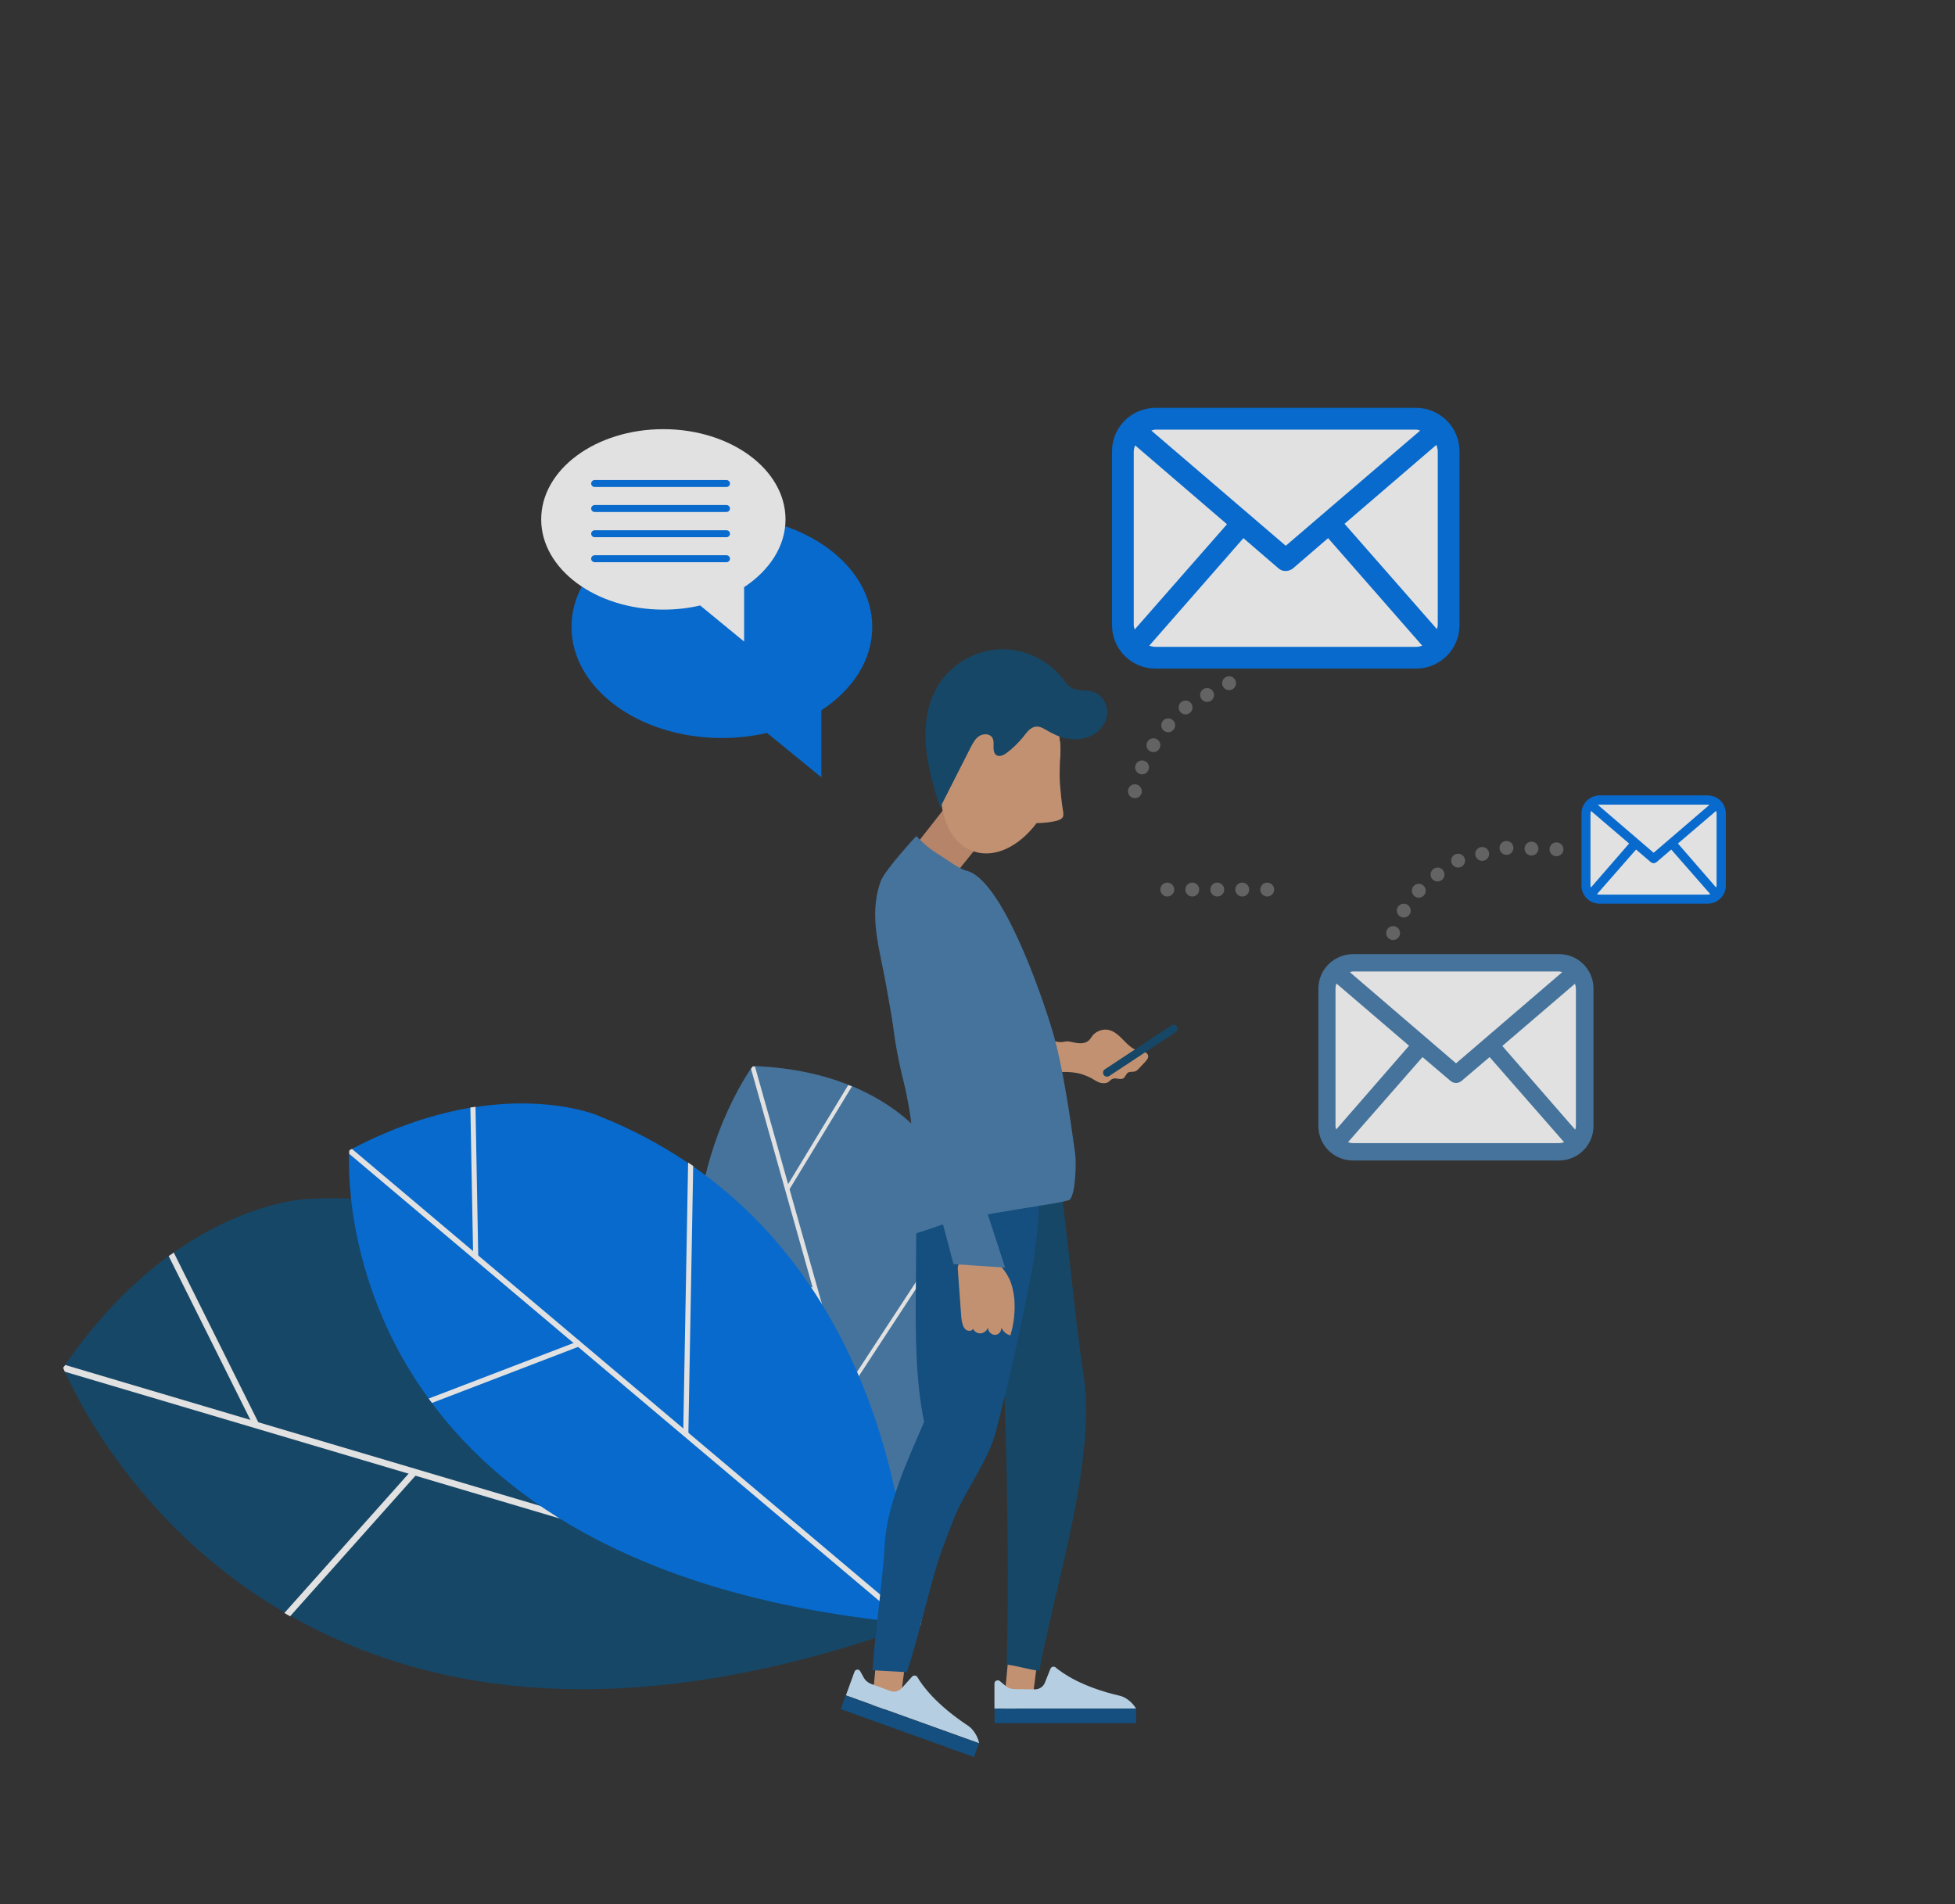 <svg width="154" height="150" viewBox="0 0 154 150" fill="none" xmlns="http://www.w3.org/2000/svg">
    <rect x="0" y="0" width="154" height="150" fill="#333333" stroke="none"/>
    <g opacity="0.85">
        <path
            d="M112.272 51.215L90.948 51.215C89.745 51.215 88.761 50.231 88.761 49.028L88.761 35.176C88.761 33.974 89.745 32.989 90.948 32.989L112.272 32.989C113.475 32.989 114.459 33.974 114.459 35.176L114.459 49.028C114.459 50.231 113.475 51.215 112.272 51.215Z"
            fill="white" />
        <path
            d="M87.594 35.559L87.594 49.246C87.594 51.142 89.125 52.673 91.021 52.673L111.543 52.673C113.439 52.673 114.97 51.142 114.97 49.246L114.97 35.559C114.97 33.663 113.439 32.132 111.543 32.132L91.021 32.132C89.125 32.132 87.594 33.663 87.594 35.559ZM89.38 49.593C89.362 49.483 89.308 49.374 89.308 49.265L89.308 35.577C89.308 35.395 89.362 35.231 89.417 35.085L96.653 41.3L89.38 49.593ZM111.543 33.846C111.653 33.846 111.762 33.882 111.871 33.919L101.282 42.995L90.693 33.919C90.802 33.9 90.893 33.846 91.021 33.846L111.543 33.846ZM105.911 41.264L113.147 35.048C113.202 35.212 113.256 35.377 113.256 35.541L113.256 49.228C113.256 49.356 113.22 49.447 113.184 49.556L105.911 41.264ZM91.021 50.96C90.838 50.96 90.693 50.905 90.529 50.869L97.947 42.394L100.717 44.781C100.881 44.927 101.081 44.982 101.282 44.982C101.482 44.982 101.683 44.909 101.847 44.781L104.617 42.394L112.035 50.869C111.871 50.923 111.725 50.96 111.543 50.96L91.021 50.96Z"
            fill="#0073E6" />
        <path
            d="M122.661 90.401L106.622 90.401C105.419 90.401 104.435 89.417 104.435 88.214L104.435 78.117C104.435 76.914 105.419 75.93 106.622 75.93L122.661 75.93C123.864 75.93 124.848 76.914 124.848 78.117L124.848 88.214C124.848 89.417 123.864 90.401 122.661 90.401Z"
            fill="white" />
        <path
            d="M103.852 77.88L103.852 88.706C103.852 90.201 105.055 91.422 106.567 91.422L122.807 91.422C124.301 91.422 125.523 90.219 125.523 88.706L125.523 77.88C125.523 76.385 124.32 75.164 122.807 75.164L106.567 75.164C105.073 75.182 103.852 76.385 103.852 77.88ZM105.255 88.979C105.237 88.888 105.201 88.815 105.201 88.706L105.201 77.88C105.201 77.734 105.237 77.606 105.273 77.479L110.996 82.382L105.255 88.979ZM122.807 76.531C122.898 76.531 122.971 76.567 123.062 76.586L114.696 83.767L106.331 76.586C106.422 76.567 106.495 76.531 106.586 76.531L122.807 76.531ZM118.341 82.4L124.064 77.497C124.101 77.625 124.137 77.752 124.137 77.898L124.137 88.724C124.137 88.815 124.101 88.906 124.083 88.998L118.341 82.4ZM106.567 90.055C106.422 90.055 106.312 90.018 106.185 89.982L112.054 83.275L114.259 85.152C114.386 85.261 114.55 85.316 114.696 85.316C114.86 85.316 115.006 85.261 115.134 85.152L117.339 83.275L123.208 89.982C123.08 90.018 122.953 90.055 122.825 90.055L106.567 90.055Z"
            fill="#497EAD" />
        <path
            d="M133.597 71.081L127.035 71.081C125.832 71.081 124.848 70.097 124.848 68.894L124.848 64.994C124.848 63.791 125.832 62.807 127.035 62.807L133.597 62.807C134.799 62.807 135.784 63.791 135.784 64.994L135.784 68.894C135.784 70.097 134.799 71.081 133.597 71.081Z"
            fill="white" />
        <path
            d="M124.575 64.082L124.575 69.769C124.575 70.552 125.213 71.19 125.996 71.19L134.526 71.19C135.31 71.19 135.948 70.552 135.948 69.769L135.948 64.082C135.948 63.299 135.31 62.661 134.526 62.661L125.996 62.661C125.213 62.679 124.575 63.299 124.575 64.082ZM125.322 69.915C125.304 69.86 125.286 69.823 125.286 69.769L125.286 64.082C125.286 64.009 125.304 63.937 125.322 63.882L128.329 66.452L125.322 69.915ZM134.526 63.39C134.581 63.39 134.617 63.408 134.654 63.408L130.261 67.181L125.869 63.408C125.905 63.408 125.96 63.39 125.996 63.39L134.526 63.39ZM132.175 66.452L135.182 63.882C135.201 63.955 135.219 64.009 135.219 64.082L135.219 69.769C135.219 69.823 135.201 69.86 135.182 69.915L132.175 66.452ZM125.996 70.48C125.924 70.48 125.851 70.461 125.796 70.443L128.876 66.925L130.024 67.91C130.097 67.964 130.17 68.001 130.261 68.001C130.352 68.001 130.425 67.964 130.498 67.91L131.647 66.925L134.727 70.443C134.654 70.461 134.599 70.48 134.526 70.48L125.996 70.48Z"
            fill="#0073E6" />
        <path
            d="M96.816 54.368C97.118 54.368 97.363 54.123 97.363 53.821C97.363 53.519 97.118 53.274 96.816 53.274C96.514 53.274 96.27 53.519 96.27 53.821C96.27 54.123 96.514 54.368 96.816 54.368Z"
            fill="#6B6B6B" />
        <path
            d="M95.085 55.298C95.387 55.298 95.632 55.053 95.632 54.751C95.632 54.449 95.387 54.205 95.085 54.205C94.783 54.205 94.538 54.449 94.538 54.751C94.538 55.053 94.783 55.298 95.085 55.298Z"
            fill="#6B6B6B" />
        <path
            d="M93.39 56.282C93.692 56.282 93.937 56.037 93.937 55.735C93.937 55.433 93.692 55.188 93.39 55.188C93.088 55.188 92.843 55.433 92.843 55.735C92.843 56.037 93.088 56.282 93.39 56.282Z"
            fill="#6B6B6B" />
        <path
            d="M92.023 57.685C92.325 57.685 92.57 57.441 92.57 57.139C92.57 56.837 92.325 56.592 92.023 56.592C91.721 56.592 91.476 56.837 91.476 57.139C91.476 57.441 91.721 57.685 92.023 57.685Z"
            fill="#6B6B6B" />
        <path
            d="M90.857 59.252C91.159 59.252 91.403 59.007 91.403 58.706C91.403 58.404 91.159 58.159 90.857 58.159C90.555 58.159 90.31 58.404 90.31 58.706C90.31 59.007 90.555 59.252 90.857 59.252Z"
            fill="#6B6B6B" />
        <path
            d="M89.963 61.003C90.266 61.003 90.51 60.758 90.51 60.456C90.51 60.154 90.266 59.909 89.963 59.909C89.662 59.909 89.417 60.154 89.417 60.456C89.417 60.758 89.662 61.003 89.963 61.003Z"
            fill="#6B6B6B" />
        <path
            d="M89.399 62.88C89.701 62.88 89.945 62.635 89.945 62.333C89.945 62.031 89.701 61.786 89.399 61.786C89.097 61.786 88.852 62.031 88.852 62.333C88.852 62.635 89.097 62.88 89.399 62.88Z"
            fill="#6B6B6B" />
        <path
            d="M99.824 70.626C100.126 70.626 100.371 70.381 100.371 70.079C100.371 69.777 100.126 69.532 99.824 69.532C99.522 69.532 99.277 69.777 99.277 70.079C99.277 70.381 99.522 70.626 99.824 70.626Z"
            fill="#6B6B6B" />
        <path
            d="M97.856 70.626C98.157 70.626 98.402 70.381 98.402 70.079C98.402 69.777 98.157 69.532 97.856 69.532C97.553 69.532 97.309 69.777 97.309 70.079C97.309 70.381 97.553 70.626 97.856 70.626Z"
            fill="#6B6B6B" />
        <path
            d="M95.887 70.626C96.189 70.626 96.434 70.381 96.434 70.079C96.434 69.777 96.189 69.532 95.887 69.532C95.585 69.532 95.34 69.777 95.34 70.079C95.34 70.381 95.585 70.626 95.887 70.626Z"
            fill="#6B6B6B" />
        <path
            d="M93.919 70.626C94.221 70.626 94.465 70.381 94.465 70.079C94.465 69.777 94.221 69.532 93.919 69.532C93.617 69.532 93.372 69.777 93.372 70.079C93.372 70.381 93.617 70.626 93.919 70.626Z"
            fill="#6B6B6B" />
        <path
            d="M91.95 70.626C92.252 70.626 92.497 70.381 92.497 70.079C92.497 69.777 92.252 69.532 91.95 69.532C91.648 69.532 91.403 69.777 91.403 70.079C91.403 70.381 91.648 70.626 91.95 70.626Z"
            fill="#6B6B6B" />
        <path
            d="M122.606 67.454C122.908 67.454 123.153 67.21 123.153 66.908C123.153 66.606 122.908 66.361 122.606 66.361C122.304 66.361 122.06 66.606 122.06 66.908C122.06 67.21 122.304 67.454 122.606 67.454Z"
            fill="#6B6B6B" />
        <path
            d="M120.638 67.4C120.94 67.4 121.185 67.155 121.185 66.853C121.185 66.551 120.94 66.306 120.638 66.306C120.336 66.306 120.091 66.551 120.091 66.853C120.091 67.155 120.336 67.4 120.638 67.4Z"
            fill="#6B6B6B" />
        <path
            d="M118.669 67.346C118.971 67.346 119.216 67.101 119.216 66.799C119.216 66.497 118.971 66.252 118.669 66.252C118.367 66.252 118.123 66.497 118.123 66.799C118.123 67.101 118.367 67.346 118.669 67.346Z"
            fill="#6B6B6B" />
        <path
            d="M116.756 67.819C117.058 67.819 117.303 67.574 117.303 67.272C117.303 66.97 117.058 66.725 116.756 66.725C116.454 66.725 116.209 66.97 116.209 67.272C116.209 67.574 116.454 67.819 116.756 67.819Z"
            fill="#6B6B6B" />
        <path
            d="M114.86 68.347C115.162 68.347 115.407 68.103 115.407 67.801C115.407 67.499 115.162 67.254 114.86 67.254C114.558 67.254 114.314 67.499 114.314 67.801C114.314 68.103 114.558 68.347 114.86 68.347Z"
            fill="#6B6B6B" />
        <path
            d="M113.238 69.441C113.54 69.441 113.785 69.196 113.785 68.894C113.785 68.592 113.54 68.347 113.238 68.347C112.936 68.347 112.691 68.592 112.691 68.894C112.691 69.196 112.936 69.441 113.238 69.441Z"
            fill="#6B6B6B" />
        <path
            d="M111.762 70.717C112.064 70.717 112.309 70.472 112.309 70.17C112.309 69.868 112.064 69.623 111.762 69.623C111.46 69.623 111.215 69.868 111.215 70.17C111.215 70.472 111.46 70.717 111.762 70.717Z"
            fill="#6B6B6B" />
        <path
            d="M110.577 72.284C110.879 72.284 111.124 72.04 111.124 71.738C111.124 71.436 110.879 71.191 110.577 71.191C110.275 71.191 110.03 71.436 110.03 71.738C110.03 72.04 110.275 72.284 110.577 72.284Z"
            fill="#6B6B6B" />
        <path
            d="M109.739 74.052C110.041 74.052 110.286 73.807 110.286 73.505C110.286 73.203 110.041 72.959 109.739 72.959C109.437 72.959 109.192 73.203 109.192 73.505C109.192 73.807 109.437 74.052 109.739 74.052Z"
            fill="#6B6B6B" />
        <path
            d="M72.138 127.946C72.284 127.891 72.412 127.855 72.558 127.8C72.558 127.8 72.503 127.691 72.412 127.472C70.917 124.374 58.487 99.878 34.52 95.176C34.338 95.139 34.137 95.103 33.955 95.066C30.911 94.519 27.703 94.283 24.314 94.447C24.314 94.447 19.556 94.538 13.706 98.657C13.578 98.748 13.451 98.839 13.305 98.93C10.68 100.844 7.855 103.596 5.14 107.496L4.976 107.715C4.976 107.715 5.012 107.825 5.103 108.025C5.942 109.957 10.826 120.255 22.381 127.017C22.527 127.108 22.691 127.199 22.837 127.272C33.317 133.268 49.119 136.294 72.138 127.946Z"
            fill="#114A70" />
        <path
            d="M72.503 128.056L72.558 127.801L72.612 127.545L72.412 127.491L5.14 107.533L4.976 107.752C4.976 107.752 5.012 107.861 5.103 108.062L72.138 127.946L72.503 128.056Z"
            fill="white" />
        <path
            d="M22.855 127.327L32.898 116.063L32.57 115.662L22.4 127.072C22.546 127.163 22.691 127.236 22.855 127.327ZM45.182 119.69L45.747 119.763L34.52 95.194C34.338 95.158 34.137 95.121 33.955 95.085L45.182 119.69ZM19.994 112.4L20.395 112.144L13.688 98.675C13.56 98.767 13.433 98.858 13.287 98.949L19.994 112.4Z"
            fill="white" />
        <path
            d="M71.191 126.871L71.409 127.035C71.409 127.035 71.446 126.962 71.537 126.853C72.704 125.012 81.634 110.03 76.039 95.577C76.002 95.468 75.948 95.34 75.911 95.231C75.182 93.408 74.216 91.604 72.977 89.836C72.977 89.836 71.318 87.321 67.126 85.571C67.035 85.535 66.944 85.498 66.835 85.462C64.921 84.696 62.479 84.113 59.471 83.985L59.289 83.985C59.289 83.985 59.253 84.04 59.162 84.168C58.414 85.261 54.532 91.367 54.824 99.878C54.824 99.988 54.824 100.097 54.842 100.206C55.188 107.843 58.925 117.339 71.191 126.871Z"
            fill="#497EAD" />
        <path
            d="M71.264 127.108L71.428 127.053L71.592 126.998L71.555 126.871L59.471 84.022L59.289 84.022C59.289 84.022 59.253 84.076 59.162 84.204L71.191 126.907L71.264 127.108Z"
            fill="white" />
        <path
            d="M54.842 100.206L64.283 101.792L64.374 101.482L54.806 99.878C54.824 99.987 54.824 100.097 54.842 100.206ZM66.507 109.611L66.653 109.939L76.039 95.595C76.002 95.486 75.948 95.358 75.911 95.249L66.507 109.611ZM61.877 93.626L62.151 93.754L67.108 85.589C67.017 85.552 66.926 85.516 66.817 85.48L61.877 93.626Z"
            fill="white" />
        <path
            d="M71.337 127.856C71.464 127.874 71.592 127.874 71.701 127.892L71.701 127.619C71.701 124.921 71.136 103.396 54.587 91.877C54.459 91.786 54.332 91.695 54.186 91.604C52.072 90.182 49.702 88.906 47.059 87.868C47.059 87.868 43.396 86.3 37.454 87.212C37.327 87.23 37.181 87.248 37.053 87.266C34.356 87.722 31.203 88.688 27.722 90.51C27.649 90.547 27.594 90.583 27.521 90.62C27.521 90.62 27.521 90.711 27.503 90.893C27.43 92.534 27.412 101.464 33.773 110.194C33.864 110.304 33.937 110.413 34.028 110.541C39.824 118.305 50.778 125.851 71.337 127.856Z"
            fill="#0073E6" />
        <path
            d="M71.573 128.056L71.701 127.892L71.829 127.728L71.701 127.618L27.722 90.51C27.649 90.547 27.594 90.583 27.521 90.62C27.521 90.62 27.521 90.711 27.503 90.893L71.318 127.855L71.573 128.056Z"
            fill="white" />
        <path
            d="M34.028 110.523L45.766 106.021L45.656 105.62L33.773 110.176C33.864 110.304 33.937 110.413 34.028 110.523ZM53.821 112.783L54.222 113.038L54.605 91.859C54.478 91.768 54.35 91.677 54.204 91.586L53.821 112.783ZM37.272 99.022L37.673 98.986L37.455 87.193C37.327 87.212 37.181 87.23 37.053 87.248L37.272 99.022Z"
            fill="white" />
        <path
            d="M81.962 128.912L81.288 134.198L79.01 135.018L79.611 128.675L81.962 128.912ZM71.573 128.912L70.899 134.198L68.621 135.018L69.222 128.675L71.573 128.912Z"
            fill="#DBA17B" />
        <path d="M74.526 63.518L70.936 68.092L74.362 69.951L78.208 65.194L74.526 63.518Z" fill="#CC9271" />
        <path
            d="M83.73 63.845C83.621 63.153 83.548 62.442 83.493 61.731C83.457 61.166 83.475 60.601 83.493 60.036C83.548 59.471 83.548 58.906 83.512 58.377C83.512 58.396 83.493 58.414 83.493 58.432C83.457 57.958 83.384 57.484 83.256 57.029C82.892 55.88 82.145 54.805 80.978 54.404C78.645 53.62 75.802 55.808 74.617 59.307C73.433 62.806 74.362 66.288 76.695 67.071C78.354 67.636 80.267 66.689 81.653 64.848C82.199 64.829 82.746 64.793 83.275 64.647C83.457 64.593 83.639 64.52 83.73 64.356C83.785 64.192 83.767 64.009 83.73 63.845Z"
            fill="#DBA17B" />
        <path
            d="M85.662 58.086C86.409 57.831 87.047 57.193 87.193 56.428C87.339 55.644 86.902 54.769 86.154 54.514C85.589 54.313 84.915 54.477 84.405 54.186C84.095 54.004 83.894 53.694 83.676 53.42C82.473 51.889 80.486 51.014 78.554 51.16C76.622 51.306 74.781 52.454 73.815 54.131C72.995 55.553 72.795 57.248 72.941 58.87C73.086 60.492 73.578 62.078 74.052 63.627C74.854 62.041 75.656 60.456 76.458 58.888C76.64 58.542 76.823 58.177 77.151 57.977C77.479 57.776 77.989 57.795 78.171 58.123C78.299 58.341 78.263 58.615 78.263 58.852C78.263 59.107 78.299 59.398 78.518 59.508C78.755 59.635 79.064 59.49 79.283 59.325C79.757 58.979 80.176 58.56 80.559 58.104C80.796 57.813 81.033 57.448 81.379 57.302C81.762 57.138 82.09 57.321 82.436 57.521C82.91 57.795 83.402 58.05 83.949 58.159C84.514 58.268 85.115 58.268 85.662 58.086ZM83.256 91.239C83.967 95.796 84.642 103.724 85.352 108.281C86.391 114.97 83.092 124.976 81.871 131.628C80.978 131.519 80.194 131.245 79.301 131.136C79.593 119.854 79.083 105.474 78.354 94.21C79.939 94.411 81.671 91.039 83.256 91.239Z"
            fill="#114A70" />
        <path
            d="M72.193 94.411C73.123 94.466 74.034 93.627 74.963 93.7C76.094 93.773 77.315 93.992 78.39 94.32C79.465 94.648 80.723 93.645 81.78 93.281C81.999 95.103 81.616 98.348 81.27 100.152C80.468 104.38 79.538 108.572 78.463 112.728C77.88 115.024 76.148 117.23 75.237 119.417C74.854 120.346 74.49 121.312 74.143 122.26C73.414 124.229 72.157 129.769 71.428 131.738C70.535 131.665 69.623 131.647 68.73 131.574C68.821 129.587 69.605 123.864 69.678 121.877C69.824 118.56 71.482 115.079 72.795 112.017C72.138 108.846 72.12 105.401 72.138 102.157C72.157 99.295 72.175 97.254 72.193 94.411Z"
            fill="#0E538C" />
        <path
            d="M84.787 82.162C85.115 82.217 85.498 82.199 85.753 81.98C85.881 81.871 85.972 81.707 86.063 81.579C86.373 81.215 86.902 81.032 87.357 81.142C88.305 81.379 88.761 82.582 89.708 82.782C89.854 82.819 90 82.819 90.146 82.873C90.292 82.928 90.419 83.019 90.438 83.165C90.474 83.347 90.346 83.493 90.219 83.639C90.055 83.821 89.873 84.003 89.708 84.186C89.635 84.258 89.544 84.35 89.453 84.386C89.253 84.477 88.998 84.386 88.834 84.514C88.688 84.623 88.651 84.842 88.487 84.951C88.25 85.097 87.922 84.878 87.649 84.988C87.503 85.042 87.412 85.17 87.303 85.243C87.102 85.37 86.829 85.352 86.592 85.279C86.355 85.188 86.154 85.042 85.954 84.933C85.68 84.787 85.389 84.678 85.097 84.587C84.295 84.386 83.439 84.441 82.6 84.514C82.564 83.858 82.546 83.201 82.509 82.545C82.509 82.436 82.509 82.308 82.564 82.199C82.673 81.999 82.965 81.999 83.202 82.053C83.493 82.126 83.639 82.108 83.913 82.053C84.186 81.999 84.514 82.126 84.787 82.162Z"
            fill="#DBA17B" />
        <path
            d="M86.938 84.678C86.847 84.532 86.883 84.332 87.029 84.241L92.278 80.778C92.424 80.687 92.624 80.723 92.716 80.869C92.807 81.015 92.77 81.215 92.624 81.306L87.375 84.769C87.23 84.86 87.029 84.824 86.938 84.678Z"
            fill="#114A70" />
        <path
            d="M82.746 131.464C82.819 131.3 83.019 131.245 83.147 131.355C83.712 131.829 85.225 132.904 88.232 133.597C88.232 133.597 88.961 133.742 89.49 134.599L78.335 134.599L78.335 132.631C78.335 132.412 78.591 132.302 78.755 132.43L79.192 132.795C79.393 132.977 79.666 133.068 79.921 133.068L81.525 133.086C81.871 133.086 82.181 132.886 82.309 132.558L82.746 131.464Z"
            fill="#CCE9FF" />
        <path d="M89.502 135.752L78.348 135.752L78.348 134.604L89.502 134.604L89.502 135.752Z" fill="#0E538C" />
        <path
            d="M71.847 132.083C71.956 131.956 72.175 131.974 72.266 132.12C72.631 132.758 73.706 134.27 76.276 135.965C76.276 135.965 76.914 136.366 77.132 137.332L66.634 133.56L67.309 131.701C67.382 131.5 67.655 131.464 67.764 131.664L68.038 132.156C68.165 132.393 68.384 132.575 68.639 132.667L70.134 133.213C70.462 133.341 70.826 133.232 71.045 132.976L71.847 132.083Z"
            fill="#CCE9FF" />
        <path d="M76.723 138.42L66.228 134.642L66.617 133.562L77.112 137.34L76.723 138.42Z" fill="#0E538C" />
        <path
            d="M82.91 81.234C83.712 83.913 84.314 88.123 84.696 90.893C84.787 91.55 84.733 94.028 84.277 94.502C84.004 94.794 76.95 95.578 74.016 96.543C73.615 96.671 71.701 97.418 71.318 97.254C70.772 97.017 70.48 94.612 70.608 94.046C72.303 86.738 72.303 92.115 69.824 77.734C69.332 74.855 68.384 72.194 69.368 69.441C69.696 68.53 72.175 65.869 72.175 65.869C72.175 65.869 73.013 66.762 73.87 67.272C74.581 67.692 75.51 68.439 76.112 68.585C78.864 69.223 81.944 78.008 82.91 81.234Z"
            fill="#497EAD" />
        <path
            d="M79.502 100.735C79.739 101.246 79.848 101.811 79.903 102.358C79.976 103.324 79.866 104.29 79.593 105.201C79.192 105.11 78.864 104.745 78.809 104.326C78.992 104.618 78.828 105.055 78.499 105.146C78.171 105.237 77.807 104.927 77.825 104.581C77.734 104.873 77.406 105.091 77.114 105.037C76.804 104.982 76.567 104.691 76.586 104.381C76.713 104.472 76.677 104.691 76.567 104.782C76.44 104.873 76.258 104.855 76.13 104.782C76.002 104.709 75.911 104.563 75.857 104.417C75.766 104.162 75.729 103.889 75.711 103.615C75.62 102.449 75.547 101.264 75.456 100.098C75.438 99.933 75.438 99.769 75.51 99.624C75.656 99.35 76.039 99.314 76.367 99.332L77.625 99.387C77.898 99.405 78.19 99.387 78.445 99.478C78.9 99.697 79.283 100.298 79.502 100.735Z"
            fill="#DBA17B" />
        <path
            d="M74.945 73.36C74.799 75.82 74.654 78.299 74.49 80.76C74.398 82.127 74.326 83.512 74.526 84.861C74.69 85.99 75.036 87.084 75.383 88.159C76.64 92.06 77.898 95.96 79.174 99.861C77.825 99.769 76.458 99.678 75.109 99.587C74.034 95.413 71.956 87.959 71.774 87.285C70.279 82.6 69.751 77.625 70.225 72.74L74.945 73.36Z"
            fill="#497EAD" />
        <path
            d="M68.712 49.392C68.712 44.563 63.408 40.644 56.865 40.644C50.322 40.644 45.018 44.563 45.018 49.392C45.018 54.222 50.322 58.141 56.865 58.141C58.105 58.141 59.307 57.995 60.419 57.74L64.702 61.239L64.702 55.954C67.163 54.35 68.712 51.999 68.712 49.392Z"
            fill="#0073E6" />
        <path
            d="M61.877 40.917C61.877 36.999 57.576 33.809 52.254 33.809C46.932 33.809 42.631 36.98 42.631 40.917C42.631 44.836 46.932 48.025 52.254 48.025C53.256 48.025 54.241 47.916 55.152 47.697L58.615 50.541L58.615 46.257C60.62 44.927 61.877 43.031 61.877 40.917Z"
            fill="white" />
        <path
            d="M57.23 38.366L46.841 38.366C46.695 38.366 46.568 38.238 46.568 38.092C46.568 37.946 46.695 37.819 46.841 37.819L57.23 37.819C57.376 37.819 57.503 37.946 57.503 38.092C57.503 38.238 57.376 38.366 57.23 38.366ZM57.23 40.334L46.841 40.334C46.695 40.334 46.568 40.206 46.568 40.061C46.568 39.915 46.695 39.787 46.841 39.787L57.23 39.787C57.376 39.787 57.503 39.915 57.503 40.061C57.503 40.206 57.376 40.334 57.23 40.334ZM57.23 42.321L46.841 42.321C46.695 42.321 46.568 42.193 46.568 42.047C46.568 41.901 46.695 41.774 46.841 41.774L57.23 41.774C57.376 41.774 57.503 41.901 57.503 42.047C57.503 42.193 57.376 42.321 57.23 42.321ZM57.23 44.289L46.841 44.289C46.695 44.289 46.568 44.161 46.568 44.016C46.568 43.87 46.695 43.742 46.841 43.742L57.23 43.742C57.376 43.742 57.503 43.87 57.503 44.016C57.503 44.161 57.376 44.289 57.23 44.289Z"
            fill="#0073E6" />
    </g>
</svg>
